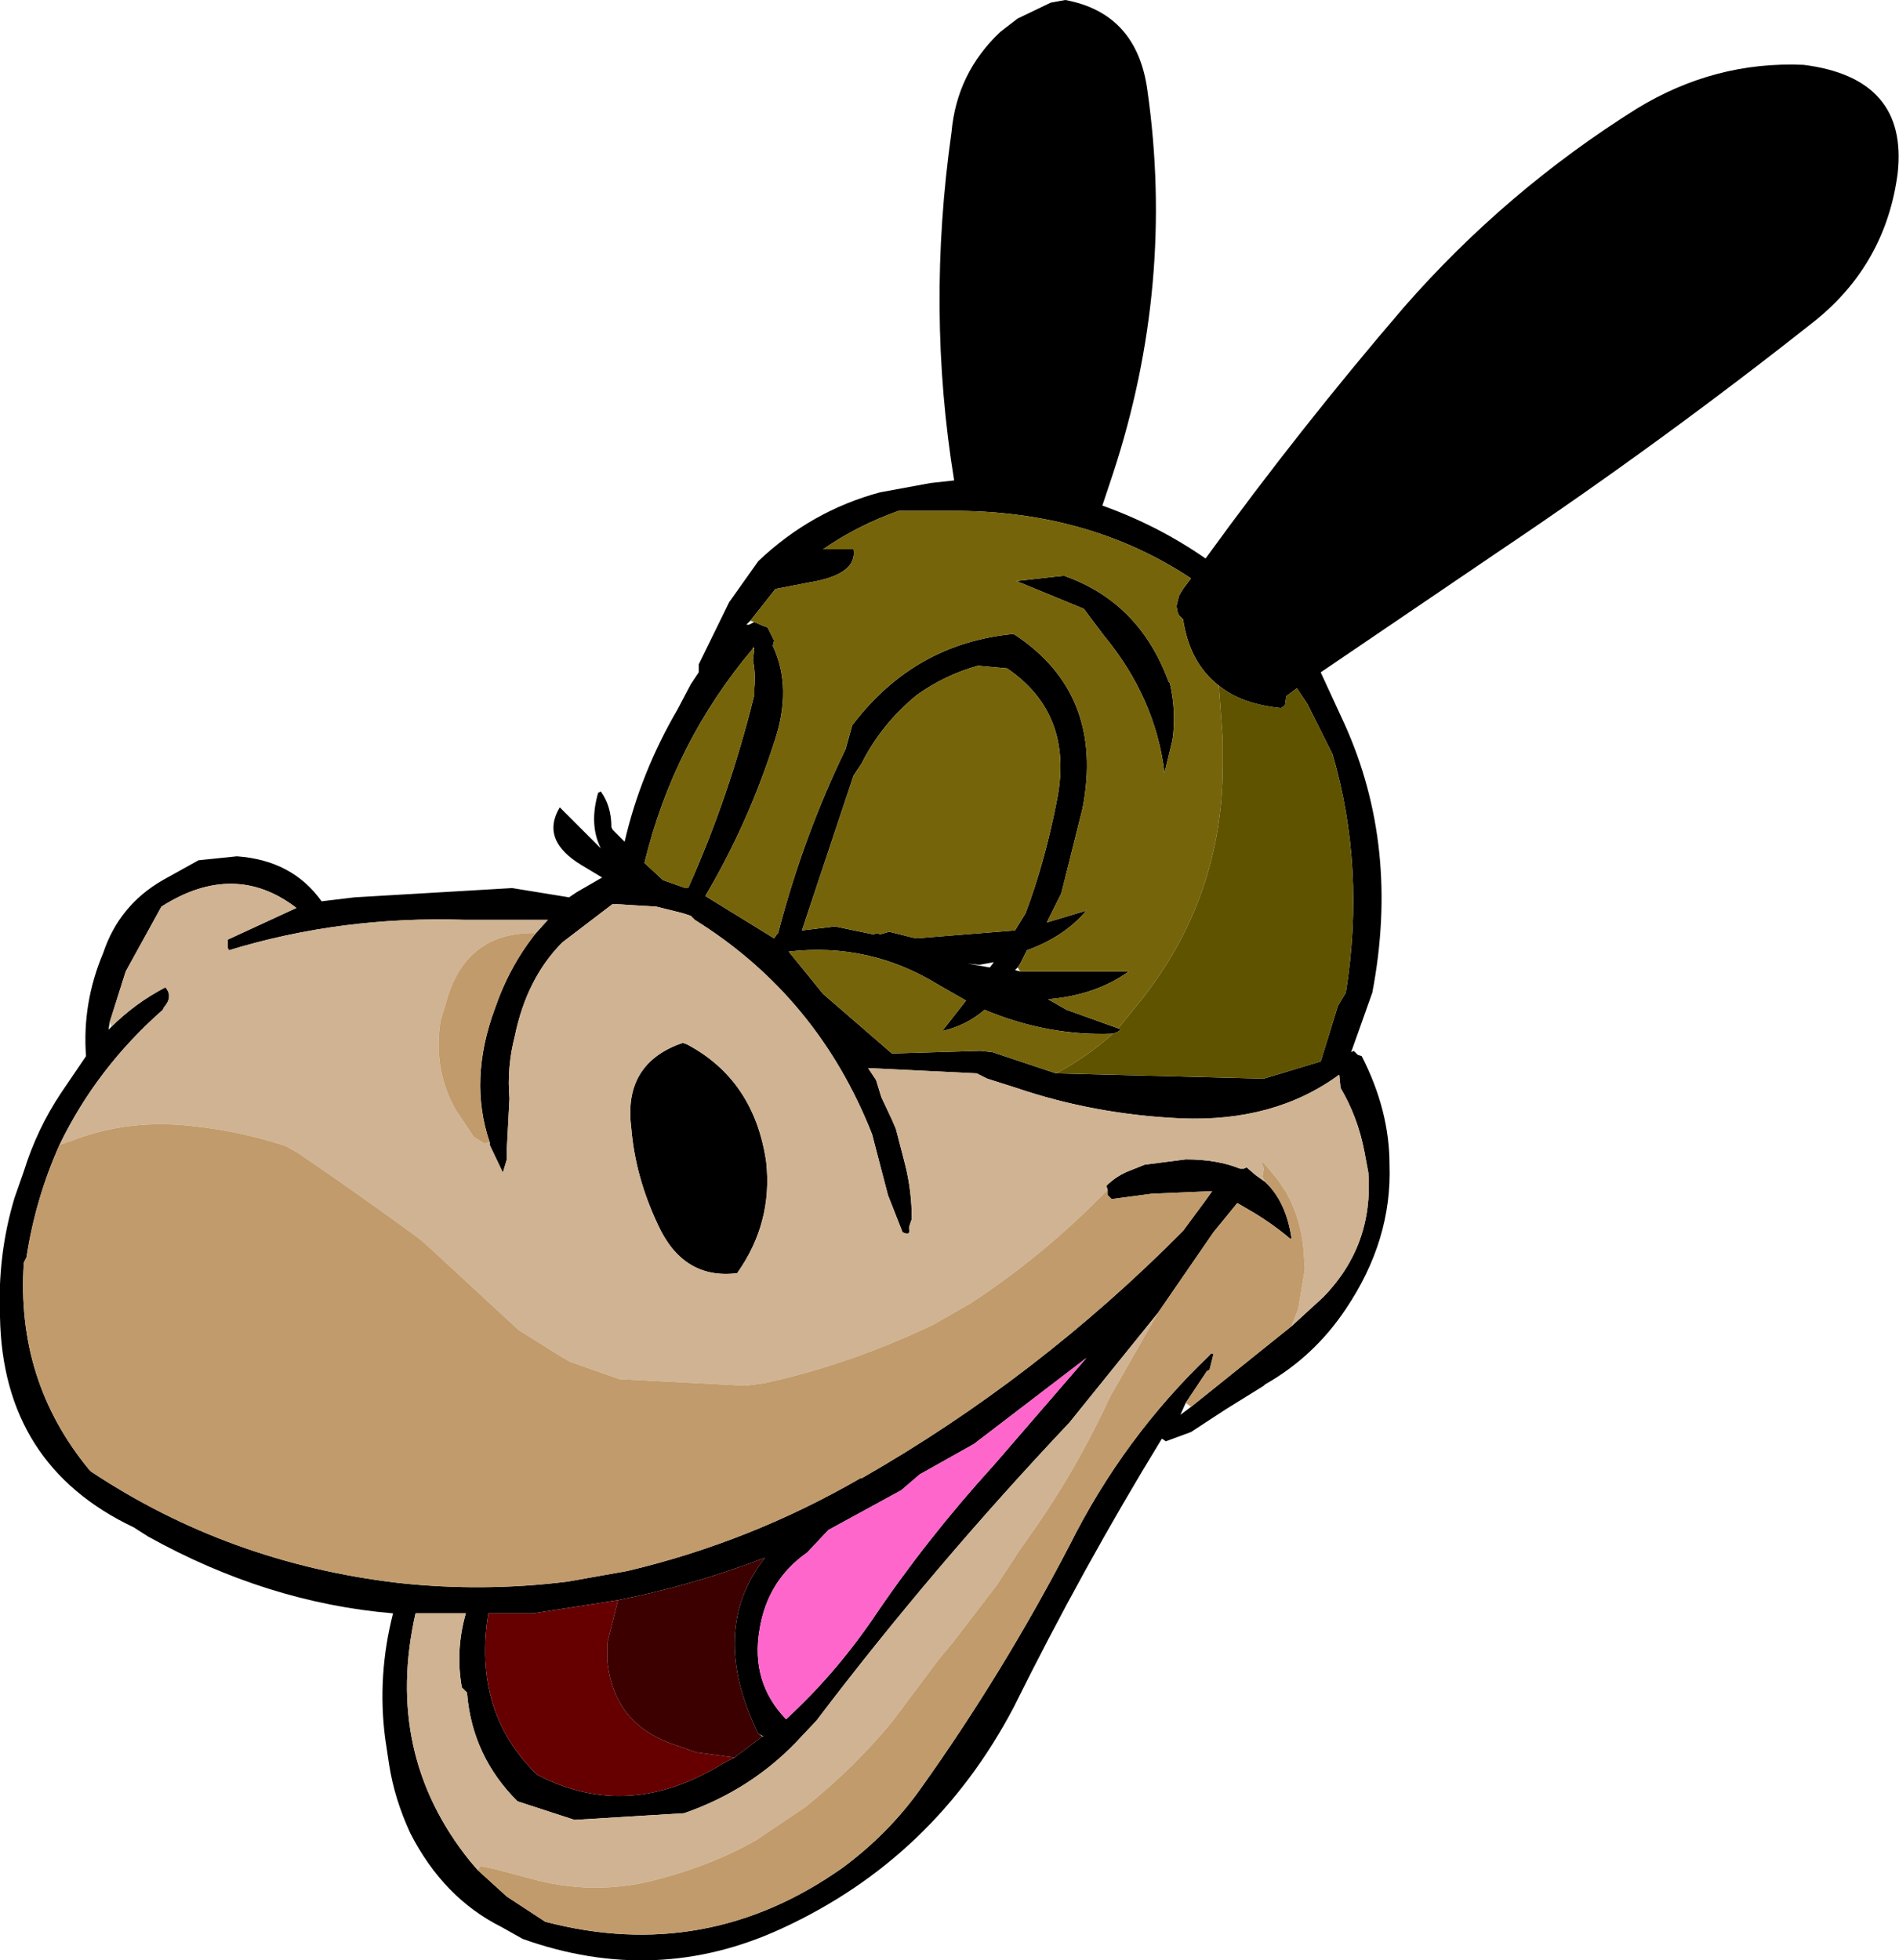 <?xml version="1.0" encoding="UTF-8" standalone="no"?>
<svg xmlns:xlink="http://www.w3.org/1999/xlink" height="74.05px" width="71.75px" xmlns="http://www.w3.org/2000/svg">
  <g transform="matrix(1.0, 0.0, 0.0, 1.0, 34.45, 36.55)">
    <path d="M33.7 -34.1 Q37.65 -33.6 37.25 -30.0 36.8 -26.6 34.15 -24.45 28.4 -19.9 22.3 -15.8 L15.45 -11.15 16.35 -9.2 Q18.45 -4.55 17.4 0.95 L16.6 3.2 16.7 3.15 16.85 3.3 17.0 3.35 Q18.05 5.4 18.05 7.45 18.15 10.3 16.4 12.9 15.2 14.7 13.35 15.75 L13.3 15.8 11.85 16.7 10.55 17.55 9.6 17.9 9.45 17.8 Q6.45 22.7 3.85 27.95 0.85 33.65 -4.9 36.3 -9.65 38.5 -14.7 36.7 L-15.5 36.25 Q-17.7 35.15 -18.95 32.7 -19.55 31.4 -19.75 30.1 L-19.9 29.1 Q-20.2 26.75 -19.6 24.4 -24.35 24.0 -28.85 21.5 L-29.4 21.15 Q-34.35 18.8 -34.45 13.2 -34.55 10.85 -33.9 8.7 L-33.55 7.7 Q-33.05 6.1 -32.15 4.75 L-31.2 3.35 Q-31.35 1.35 -30.55 -0.55 -29.95 -2.35 -28.3 -3.3 L-26.95 -4.05 -25.5 -4.2 Q-23.4 -4.05 -22.3 -2.5 L-21.05 -2.65 -15.1 -3.0 -12.95 -2.65 -12.65 -2.85 -11.7 -3.4 -12.45 -3.85 Q-14.05 -4.8 -13.3 -6.05 L-11.75 -4.5 Q-12.2 -5.4 -11.85 -6.6 L-11.75 -6.65 Q-11.35 -6.1 -11.35 -5.3 L-11.3 -5.2 -10.85 -4.75 Q-10.25 -7.35 -8.85 -9.75 L-8.35 -10.7 -8.05 -11.15 -8.05 -11.45 -6.9 -13.8 -5.8 -15.35 Q-3.8 -17.25 -1.2 -17.95 L0.7 -18.3 1.6 -18.4 Q0.55 -24.85 1.5 -31.55 1.7 -33.8 3.35 -35.35 L4.0 -35.85 5.25 -36.45 5.8 -36.55 Q8.5 -36.05 8.9 -33.15 9.95 -25.8 7.6 -18.65 L7.2 -17.45 Q9.3 -16.7 11.1 -15.45 14.65 -20.35 18.6 -24.95 22.45 -29.35 27.4 -32.45 30.35 -34.25 33.7 -34.1 M11.6 -10.65 Q10.5 -11.5 10.25 -13.15 L10.1 -13.3 10.05 -13.4 10.0 -13.65 10.1 -14.05 10.25 -14.3 10.55 -14.7 Q6.7 -17.25 1.6 -17.25 L-0.5 -17.25 Q-2.05 -16.7 -3.35 -15.8 L-2.2 -15.8 Q-2.05 -14.85 -3.85 -14.55 L-5.15 -14.3 -6.1 -13.1 -6.25 -12.95 -6.15 -12.95 -5.95 -13.05 -5.6 -12.9 -5.45 -12.85 -5.2 -12.35 -5.25 -12.15 Q-4.5 -10.55 -5.2 -8.5 -6.2 -5.4 -7.8 -2.7 L-5.2 -1.1 -5.1 -1.25 -5.05 -1.3 Q-4.1 -4.95 -2.5 -8.25 L-2.25 -9.15 Q0.1 -12.25 3.85 -12.6 7.3 -10.35 6.45 -6.0 L5.65 -2.8 5.1 -1.7 6.6 -2.15 Q5.75 -1.15 4.35 -0.65 L4.1 -0.15 4.0 0.0 3.9 0.1 4.1 0.15 8.2 0.15 Q6.95 1.05 5.15 1.2 L5.85 1.6 7.8 2.3 7.9 2.35 7.75 2.45 7.6 2.5 Q5.15 2.6 2.75 1.6 2.05 2.2 1.15 2.4 L2.05 1.25 1.0 0.65 Q-1.6 -0.95 -4.65 -0.6 L-3.35 1.0 -0.75 3.25 2.6 3.15 3.05 3.2 5.45 4.0 13.3 4.2 15.45 3.55 16.1 1.45 16.4 0.95 Q17.15 -3.75 15.9 -8.05 L15.7 -8.45 14.95 -9.95 14.55 -10.55 14.15 -10.25 14.1 -9.9 13.95 -9.8 Q12.45 -9.95 11.6 -10.65 M5.75 -14.8 Q8.6 -13.8 9.7 -10.8 L9.75 -10.75 Q10.0 -9.65 9.85 -8.6 L9.55 -7.35 Q9.2 -10.2 7.25 -12.55 L6.5 -13.55 3.95 -14.6 5.75 -14.8 M0.2 -10.3 Q-1.15 -9.2 -1.9 -7.7 L-2.2 -7.25 -4.15 -1.4 -2.9 -1.55 -1.45 -1.25 -1.3 -1.3 -1.2 -1.25 -0.85 -1.35 0.15 -1.1 3.9 -1.4 4.3 -2.05 Q5.05 -4.05 5.5 -6.4 6.1 -9.6 3.6 -11.3 L2.5 -11.4 Q1.25 -11.05 0.2 -10.3 M2.1 -0.15 L2.95 0.0 3.1 -0.2 2.55 -0.1 2.1 -0.15 M14.35 13.55 L15.55 12.45 Q17.45 10.5 17.25 7.75 L17.1 6.95 Q16.85 5.65 16.2 4.55 L16.15 4.05 Q13.7 5.85 10.15 5.7 6.9 5.55 3.95 4.55 L2.85 4.2 2.45 4.0 -1.65 3.8 -1.35 4.25 -1.15 4.9 -0.75 5.75 -0.6 6.1 -0.25 7.45 Q0.0 8.45 0.0 9.5 L-0.1 9.8 -0.1 9.9 Q-0.05 10.15 -0.35 10.0 L-0.9 8.6 -1.5 6.3 Q-3.55 1.1 -8.2 -1.8 L-8.35 -1.95 -8.65 -2.05 -9.65 -2.3 -11.3 -2.4 -13.2 -0.95 Q-14.55 0.4 -15.0 2.6 -15.3 3.75 -15.2 4.95 L-15.3 6.85 -15.3 7.25 -15.45 7.75 -15.95 6.7 -15.95 6.6 Q-16.75 4.25 -15.75 1.55 -15.2 -0.05 -14.2 -1.3 L-13.75 -1.8 -16.9 -1.8 Q-21.55 -1.95 -25.8 -0.65 L-25.85 -0.75 -25.85 -0.95 -25.85 -1.05 -23.25 -2.25 Q-25.6 -4.05 -28.35 -2.3 L-29.7 0.15 -30.3 2.05 -30.35 2.35 -30.25 2.25 Q-29.35 1.35 -28.2 0.75 -27.9 1.1 -28.25 1.5 L-28.3 1.6 Q-30.8 3.8 -32.2 6.7 -33.1 8.7 -33.45 10.95 L-33.55 11.15 Q-33.85 15.6 -31.1 18.95 L-31.0 19.05 Q-25.8 22.5 -19.4 23.25 -16.2 23.6 -13.0 23.2 L-10.75 22.8 Q-6.1 21.7 -1.95 19.3 L-1.9 19.3 Q4.75 15.5 10.25 9.95 L11.1 8.8 11.35 8.45 9.05 8.55 7.55 8.75 7.4 8.6 7.4 8.4 7.35 8.25 Q7.75 7.85 8.3 7.65 L8.8 7.45 10.35 7.25 Q11.55 7.25 12.4 7.6 L12.55 7.6 12.65 7.55 13.0 7.85 13.35 8.1 Q14.15 8.85 14.35 10.25 L14.3 10.25 Q13.65 9.7 12.9 9.25 L12.3 8.9 11.4 10.0 9.3 13.05 5.95 17.2 Q0.8 22.65 -3.6 28.45 L-4.4 29.3 Q-6.15 31.1 -8.6 31.95 L-12.7 32.2 -12.75 32.2 -14.9 31.5 Q-16.6 29.8 -16.8 27.45 L-16.8 27.4 -17.0 27.2 Q-17.25 25.8 -16.85 24.4 L-18.7 24.4 -18.75 24.4 Q-19.95 29.7 -16.7 33.75 L-16.4 34.1 -15.3 35.1 -13.85 36.05 Q-7.75 37.65 -2.6 34.0 -0.85 32.7 0.35 31.0 3.45 26.65 5.95 21.85 8.0 17.75 11.25 14.65 11.3 14.55 11.4 14.6 L11.25 15.2 11.15 15.25 10.35 16.45 10.15 16.9 10.55 16.6 14.35 13.55 M2.35 18.0 L0.3 19.15 -0.4 19.75 -3.15 21.25 -3.95 22.1 Q-5.45 23.15 -5.75 25.0 -6.1 27.0 -4.75 28.4 -2.95 26.75 -1.5 24.65 0.55 21.6 3.1 18.8 L6.6 14.75 2.35 18.0 M-5.95 -12.05 L-6.0 -12.1 -6.0 -12.05 Q-9.0 -8.5 -10.1 -3.95 L-9.4 -3.3 -8.55 -3.0 -8.45 -3.0 Q-6.9 -6.45 -5.95 -10.3 L-5.95 -10.55 Q-5.9 -11.15 -6.0 -11.6 L-5.95 -12.05 M-8.5 2.9 Q-5.95 4.25 -5.5 7.35 -5.25 9.65 -6.6 11.55 -8.65 11.8 -9.6 9.7 -10.45 7.9 -10.6 6.05 -10.9 3.7 -8.8 2.9 L-8.65 2.85 -8.5 2.9 M-11.1 23.9 L-14.3 24.4 -16.0 24.4 Q-16.6 28.15 -14.15 30.5 -10.7 32.3 -7.1 30.05 L-6.7 29.85 -5.65 29.05 -5.6 29.05 -5.8 28.95 Q-7.7 25.05 -5.55 22.3 -8.3 23.35 -11.1 23.9" fill="#000000" fill-rule="evenodd" stroke="none"/>
    <path d="M-6.1 -13.1 L-5.15 -14.3 -3.85 -14.55 Q-2.05 -14.85 -2.2 -15.8 L-3.35 -15.8 Q-2.05 -16.7 -0.5 -17.25 L1.6 -17.25 Q6.7 -17.25 10.55 -14.7 L10.25 -14.3 10.1 -14.05 10.0 -13.65 10.05 -13.4 10.1 -13.3 10.25 -13.15 Q10.5 -11.5 11.6 -10.65 L11.75 -8.6 11.75 -7.65 Q11.75 -2.65 8.65 1.25 L7.8 2.3 5.85 1.6 5.15 1.2 Q6.95 1.05 8.2 0.15 L4.1 0.15 4.0 0.0 4.1 -0.15 4.35 -0.65 Q5.75 -1.15 6.6 -2.15 L5.1 -1.7 5.65 -2.8 6.45 -6.0 Q7.3 -10.35 3.85 -12.6 0.1 -12.25 -2.25 -9.15 L-2.5 -8.25 Q-4.1 -4.95 -5.05 -1.3 L-5.1 -1.25 -5.2 -1.1 -7.8 -2.7 Q-6.2 -5.4 -5.2 -8.5 -4.5 -10.55 -5.25 -12.15 L-5.2 -12.35 -5.45 -12.85 -5.6 -12.9 -5.95 -13.05 -6.1 -13.1 M5.45 4.0 L3.05 3.2 2.6 3.15 -0.75 3.25 -3.35 1.0 -4.65 -0.6 Q-1.6 -0.95 1.0 0.65 L2.05 1.25 1.15 2.4 Q2.05 2.2 2.75 1.6 5.15 2.6 7.6 2.5 6.6 3.4 5.45 4.0 M0.2 -10.3 Q1.25 -11.05 2.5 -11.4 L3.6 -11.3 Q6.1 -9.6 5.5 -6.4 5.05 -4.05 4.3 -2.05 L3.9 -1.4 0.15 -1.1 -0.85 -1.35 -1.2 -1.25 -1.3 -1.3 -1.45 -1.25 -2.9 -1.55 -4.15 -1.4 -2.2 -7.25 -1.9 -7.7 Q-1.15 -9.2 0.2 -10.3 M5.75 -14.8 L3.95 -14.6 6.5 -13.55 7.25 -12.55 Q9.2 -10.2 9.55 -7.35 L9.85 -8.6 Q10.0 -9.65 9.75 -10.75 L9.7 -10.8 Q8.6 -13.8 5.75 -14.8 M-6.0 -12.05 L-5.95 -12.05 -6.0 -11.6 Q-5.9 -11.15 -5.95 -10.55 L-5.95 -10.3 Q-6.9 -6.45 -8.45 -3.0 L-8.55 -3.0 -9.4 -3.3 -10.1 -3.95 Q-9.0 -8.5 -6.0 -12.05" fill="#75640a" fill-rule="evenodd" stroke="none"/>
    <path d="M7.8 2.3 L8.65 1.25 Q11.75 -2.65 11.75 -7.65 L11.75 -8.6 11.6 -10.65 Q12.45 -9.95 13.95 -9.8 L14.1 -9.9 14.15 -10.25 14.55 -10.55 14.95 -9.95 15.7 -8.45 15.9 -8.05 Q17.15 -3.75 16.4 0.95 L16.1 1.45 15.45 3.55 13.3 4.2 5.45 4.0 Q6.6 3.4 7.6 2.5 L7.75 2.45 7.9 2.35 7.8 2.3" fill="#5f5300" fill-rule="evenodd" stroke="none"/>
    <path d="M-15.95 6.6 L-15.95 6.7 -15.45 7.75 -15.3 7.25 -15.3 6.85 -15.2 4.95 Q-15.3 3.75 -15.0 2.6 -14.55 0.4 -13.2 -0.95 L-11.3 -2.4 -9.65 -2.3 -8.65 -2.05 -8.35 -1.95 -8.2 -1.8 Q-3.55 1.1 -1.5 6.3 L-0.9 8.6 -0.35 10.0 Q-0.05 10.15 -0.1 9.9 L-0.1 9.8 0.0 9.5 Q0.0 8.45 -0.25 7.45 L-0.6 6.1 -0.75 5.75 -1.15 4.9 -1.35 4.25 -1.65 3.8 2.45 4.0 2.85 4.2 3.95 4.55 Q6.9 5.55 10.15 5.7 13.7 5.85 16.15 4.05 L16.2 4.55 Q16.85 5.65 17.1 6.95 L17.25 7.75 Q17.45 10.5 15.55 12.45 L14.35 13.55 14.6 12.9 14.85 11.4 14.8 10.65 Q14.7 9.5 14.15 8.5 L13.85 8.05 13.4 7.5 13.2 7.3 13.3 7.6 13.25 7.9 13.35 8.1 13.0 7.85 12.65 7.55 12.55 7.6 12.4 7.6 Q11.55 7.25 10.35 7.25 L8.8 7.45 8.3 7.65 Q7.75 7.85 7.35 8.25 L7.4 8.4 7.0 8.8 Q4.8 11.0 2.2 12.7 L0.8 13.5 Q-2.35 15.0 -5.55 15.7 L-6.3 15.8 -11.05 15.55 -12.9 14.9 -13.25 14.7 -14.85 13.7 -18.15 10.65 -18.6 10.25 Q-20.85 8.6 -23.2 7.0 L-23.65 6.75 Q-25.3 6.2 -27.1 6.0 -29.6 5.7 -31.75 6.55 L-32.2 6.7 Q-30.8 3.8 -28.3 1.6 L-28.25 1.5 Q-27.9 1.1 -28.2 0.75 -29.35 1.35 -30.25 2.25 L-30.3 2.05 -29.7 0.15 -28.35 -2.3 Q-25.6 -4.05 -23.25 -2.25 L-25.85 -1.05 -25.85 -0.95 -25.85 -0.75 -25.8 -0.65 Q-21.55 -1.95 -16.9 -1.8 L-13.75 -1.8 -14.2 -1.3 Q-16.7 -1.35 -17.5 1.0 L-17.8 2.0 Q-18.1 3.8 -17.25 5.35 L-16.55 6.4 -16.15 6.65 -15.95 6.6 M-16.4 34.1 L-16.7 33.75 Q-19.95 29.7 -18.75 24.4 L-18.7 24.4 -16.85 24.4 Q-17.25 25.8 -17.0 27.2 L-16.8 27.4 -16.8 27.45 Q-16.6 29.8 -14.9 31.5 L-12.75 32.2 -12.7 32.2 -8.6 31.95 Q-6.15 31.1 -4.4 29.3 L-3.6 28.45 Q0.8 22.65 5.95 17.2 L9.3 13.05 7.9 15.5 7.5 16.2 Q6.3 18.8 4.75 21.05 L4.05 22.05 3.2 23.35 1.55 25.5 1.05 26.1 -0.75 28.5 Q-2.15 30.2 -4.0 31.7 L-5.85 32.95 Q-7.5 33.9 -9.6 34.45 -11.85 35.05 -14.1 34.5 L-15.8 34.05 -16.3 33.95 -16.4 34.1 M-8.5 2.9 L-8.65 2.85 -8.8 2.9 Q-10.9 3.7 -10.6 6.05 -10.45 7.9 -9.6 9.7 -8.65 11.8 -6.6 11.55 -5.25 9.65 -5.5 7.35 -5.95 4.25 -8.5 2.9" fill="#cfb392" fill-rule="evenodd" stroke="none"/>
    <path d="M-15.95 6.6 L-16.15 6.65 -16.55 6.4 -17.25 5.35 Q-18.1 3.8 -17.8 2.0 L-17.5 1.0 Q-16.7 -1.35 -14.2 -1.3 -15.2 -0.05 -15.75 1.55 -16.75 4.25 -15.95 6.6 M-32.2 6.7 L-31.75 6.55 Q-29.6 5.7 -27.1 6.0 -25.3 6.2 -23.65 6.75 L-23.2 7.0 Q-20.85 8.6 -18.6 10.25 L-18.15 10.65 -14.85 13.7 -13.25 14.7 -12.9 14.9 -11.05 15.55 -6.3 15.8 -5.55 15.7 Q-2.35 15.0 0.8 13.5 L2.2 12.7 Q4.8 11.0 7.0 8.8 L7.4 8.4 7.4 8.6 7.55 8.75 9.05 8.55 11.35 8.45 11.1 8.8 10.25 9.95 Q4.75 15.5 -1.9 19.3 L-1.95 19.3 Q-6.1 21.7 -10.75 22.8 L-13.0 23.2 Q-16.2 23.6 -19.4 23.25 -25.8 22.5 -31.0 19.05 L-31.1 18.95 Q-33.85 15.6 -33.55 11.15 L-33.45 10.95 Q-33.1 8.7 -32.2 6.7 M13.35 8.1 L13.25 7.9 13.3 7.6 13.2 7.3 13.4 7.5 13.85 8.05 14.15 8.5 Q14.7 9.5 14.8 10.65 L14.85 11.4 14.6 12.9 14.35 13.55 10.55 16.6 10.35 16.45 11.15 15.25 11.25 15.2 11.4 14.6 Q11.3 14.55 11.25 14.65 8.0 17.75 5.95 21.85 3.45 26.65 0.35 31.0 -0.85 32.7 -2.6 34.0 -7.75 37.65 -13.85 36.05 L-15.3 35.1 -16.4 34.1 -16.3 33.95 -15.8 34.05 -14.1 34.5 Q-11.85 35.05 -9.6 34.45 -7.5 33.9 -5.85 32.95 L-4.0 31.7 Q-2.15 30.2 -0.75 28.5 L1.05 26.1 1.55 25.5 3.2 23.35 4.05 22.05 4.75 21.05 Q6.3 18.8 7.5 16.2 L7.9 15.5 9.3 13.05 11.4 10.0 12.3 8.9 12.9 9.25 Q13.65 9.7 14.3 10.25 L14.35 10.25 Q14.15 8.85 13.35 8.1" fill="#c19b6b" fill-rule="evenodd" stroke="none"/>
    <path d="M2.35 18.0 L6.6 14.75 3.1 18.8 Q0.55 21.6 -1.5 24.65 -2.95 26.75 -4.75 28.4 -6.1 27.0 -5.75 25.0 -5.45 23.15 -3.95 22.1 L-3.15 21.25 -0.4 19.75 0.3 19.15 2.35 18.0" fill="#ff66cc" fill-rule="evenodd" stroke="none"/>
    <path d="M-6.7 29.85 L-7.1 30.05 Q-10.7 32.3 -14.15 30.5 -16.6 28.15 -16.0 24.4 L-14.3 24.4 -11.1 23.9 -11.5 25.5 -11.5 26.25 Q-11.25 28.5 -9.15 29.3 L-8.15 29.65 -6.7 29.85" fill="#660000" fill-rule="evenodd" stroke="none"/>
    <path d="M-6.7 29.85 L-8.15 29.65 -9.15 29.3 Q-11.25 28.5 -11.5 26.25 L-11.5 25.5 -11.1 23.9 Q-8.3 23.35 -5.55 22.3 -7.7 25.05 -5.8 28.95 L-5.65 29.05 -6.7 29.85" fill="#3c0000" fill-rule="evenodd" stroke="none"/>
  </g>
</svg>
